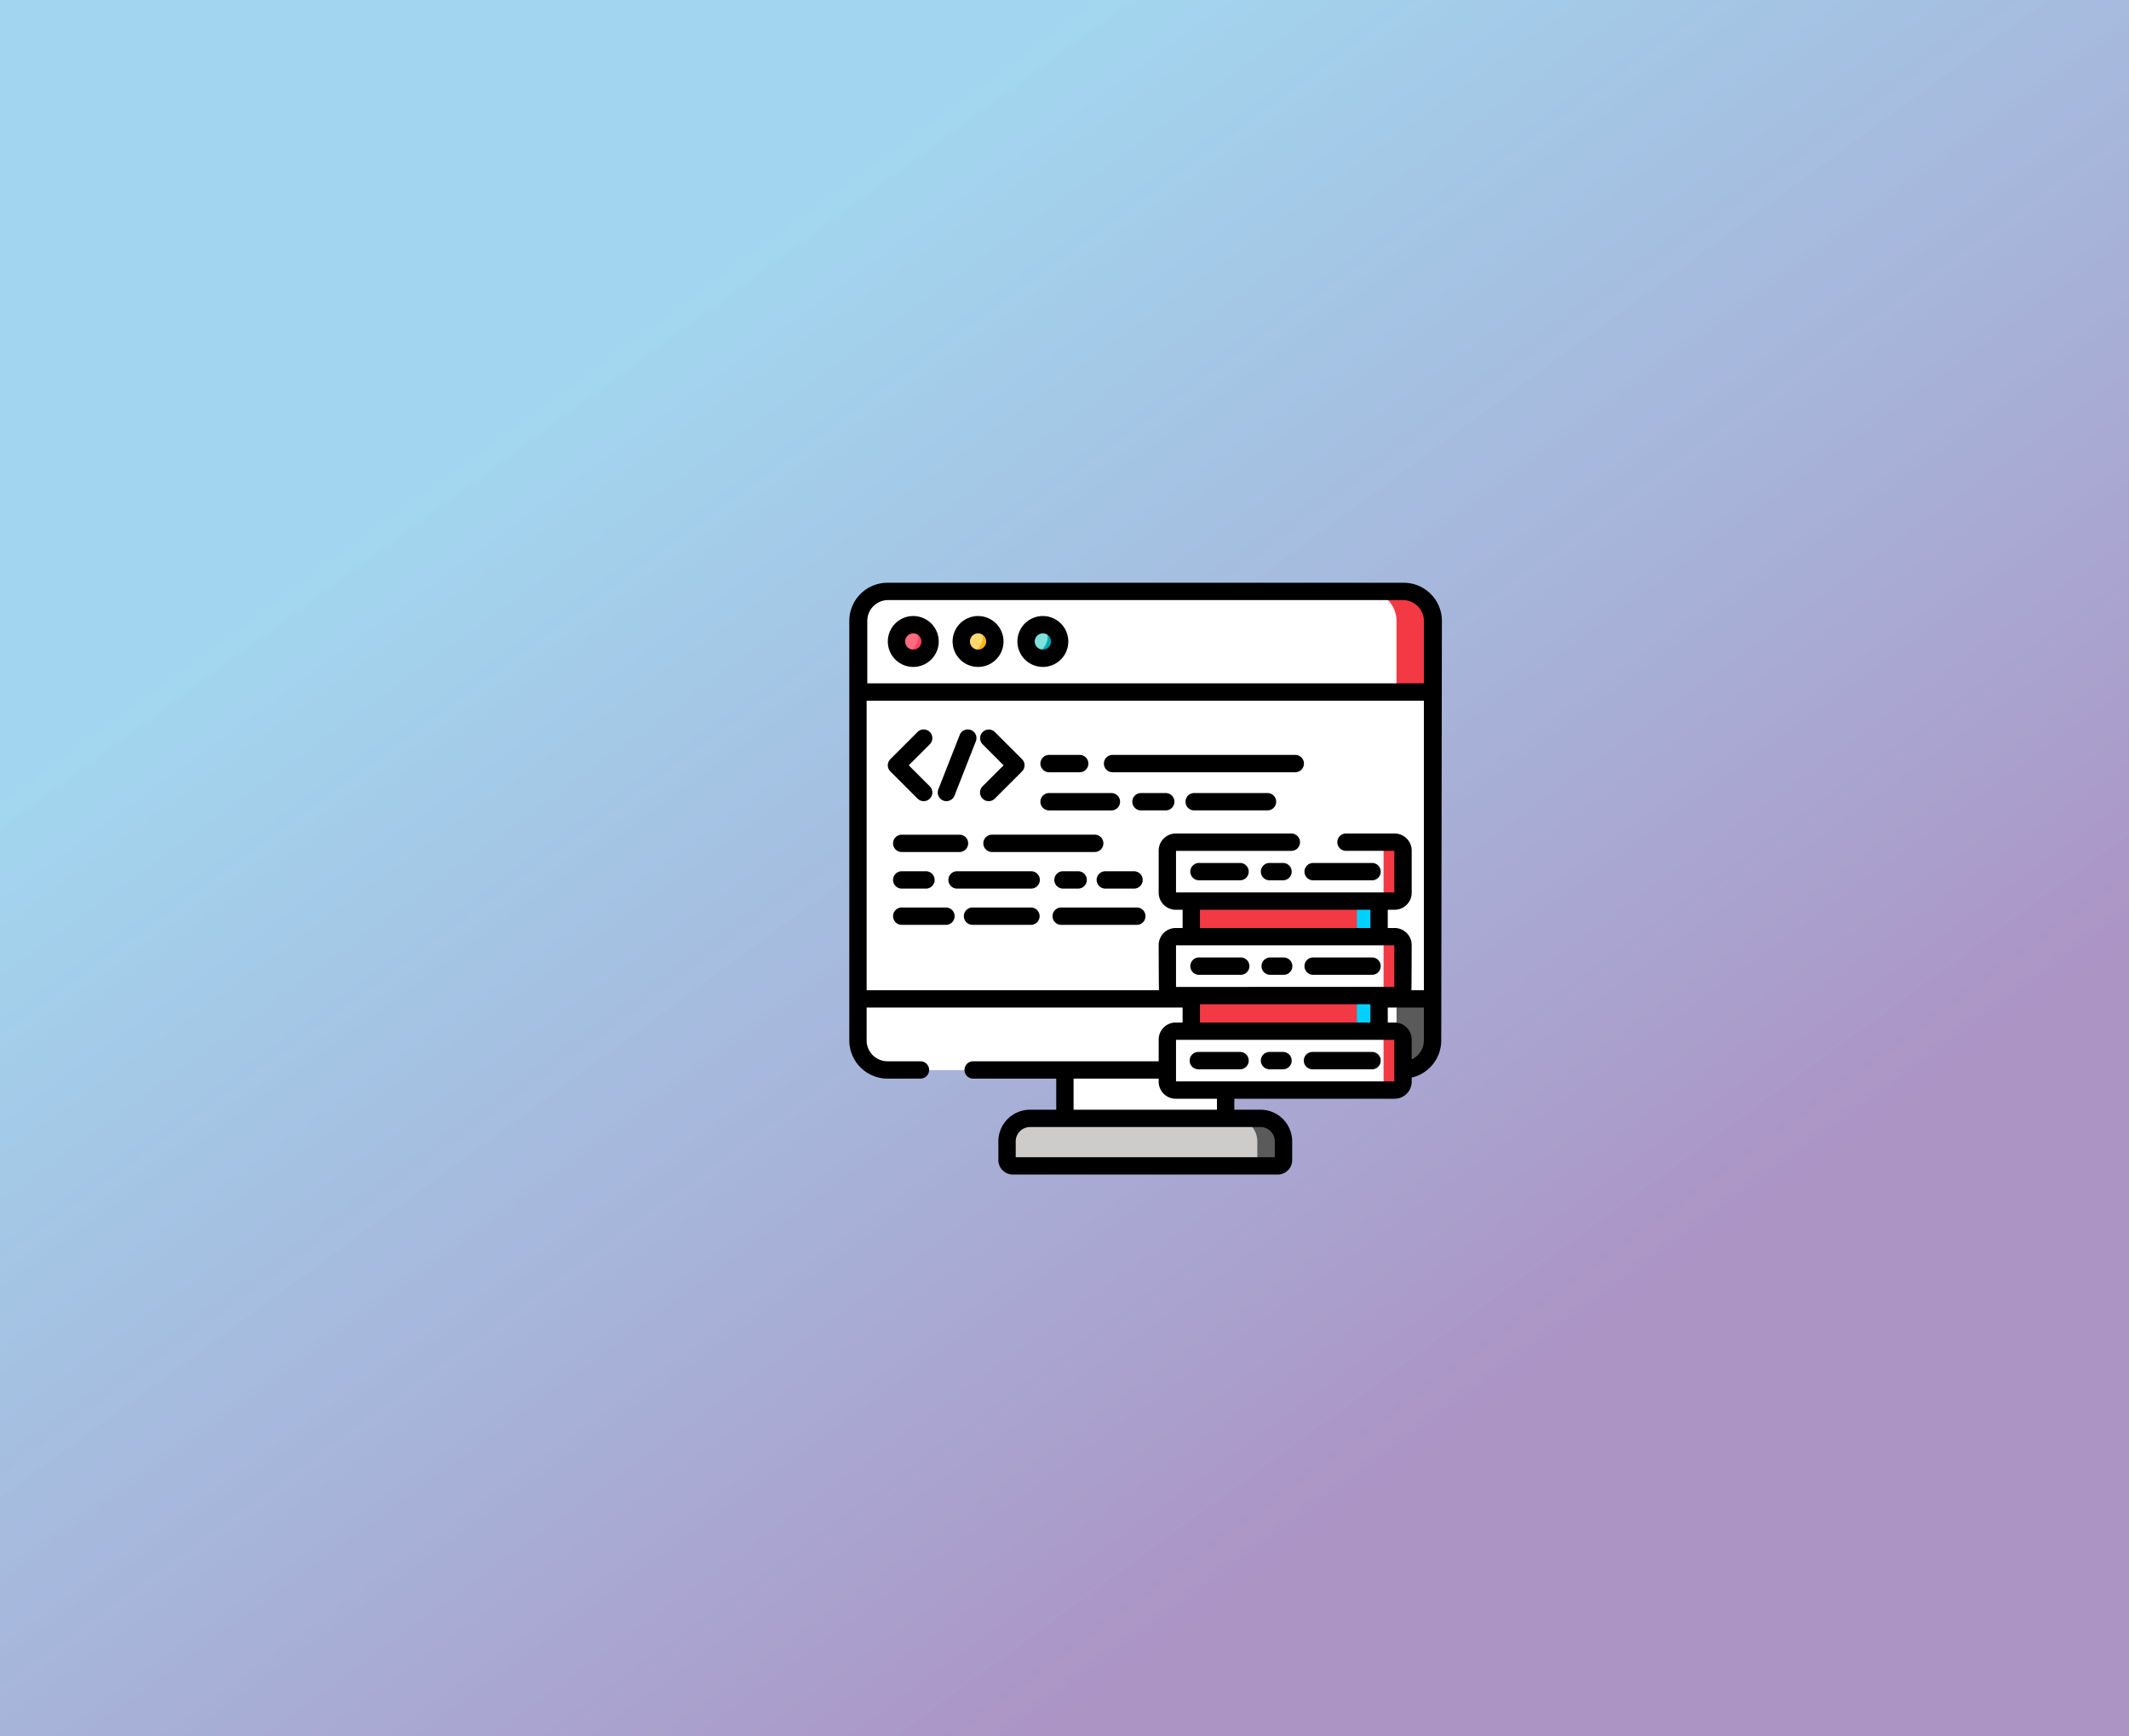 <svg xmlns="http://www.w3.org/2000/svg" xmlns:xlink="http://www.w3.org/1999/xlink" width="651" height="531" viewBox="0 0 651 531">
  <rect x="0" y="0" width="651" height="531" fill="#333333" stroke="none"/>
  <defs>
    <linearGradient id="linear-gradient" y1="0.458" x2="0.488" y2="1" gradientUnits="objectBoundingBox">
      <stop offset="0" stop-color="#56b5e3" stop-opacity="0.549"/>
      <stop offset="1" stop-color="#7d58a5" stop-opacity="0.639"/>
    </linearGradient>
    <clipPath id="clip-coding">
      <rect width="651" height="531"/>
    </clipPath>
  </defs>
  <g id="coding" clip-path="url(#clip-coding)">
    <rect width="651" height="531" fill="#fff"/>
    <g id="Group_1" data-name="Group 1" transform="translate(0.052 -0.18)">
      <rect id="Rectangle_1" data-name="Rectangle 1" width="651" height="531" transform="translate(-0.052 0.18)" fill="url(#linear-gradient)"/>
    </g>
    <g id="coding-2" data-name="coding" transform="translate(259.699 177.735)">
      <path id="Path_66" data-name="Path 66" d="M174.167,154.346H16.512a9.02,9.02,0,0,1-9.02-9.019V17.013a9.02,9.02,0,0,1,9.02-9.02H174.167a9.02,9.02,0,0,1,9.019,9.02V145.326A9.019,9.019,0,0,1,174.167,154.346Zm0,0" transform="translate(-4.841 -4.841)" fill="#fff"/>
      <path id="Path_67" data-name="Path 67" d="M467.361,17.015V145.329a9.019,9.019,0,0,1-9.019,9.019H447.324a9.018,9.018,0,0,0,9.019-9.019V17.015A9.018,9.018,0,0,0,447.324,8h11.018A9.019,9.019,0,0,1,467.361,17.015Zm0,0" transform="translate(-289.014 -4.843)" fill="#fff"/>
      <path id="Path_68" data-name="Path 68" d="M183.187,360.129H7.493v12.712a9.02,9.02,0,0,0,9.02,9.019H174.168a9.019,9.019,0,0,0,9.019-9.019Zm0,0" transform="translate(-4.841 -232.355)" fill="#fff"/>
      <path id="Path_69" data-name="Path 69" d="M467.361,360.129v12.712a9.019,9.019,0,0,1-9.019,9.019H447.324a9.018,9.018,0,0,0,9.019-9.019V360.129Zm0,0" transform="translate(-289.014 -232.355)" fill="#5a5a5a"/>
      <path id="Path_70" data-name="Path 70" d="M183.747,38.761H8.047V17.011a9.019,9.019,0,0,1,9.019-9.019H174.728a9.019,9.019,0,0,1,9.019,9.019Zm0,0" transform="translate(-5.199 -4.841)" fill="#fff"/>
      <path id="Path_71" data-name="Path 71" d="M467.563,17.012V38.765h-11.22V17.012A9.018,9.018,0,0,0,447.325,8h11.218A9.019,9.019,0,0,1,467.563,17.012Zm0,0" transform="translate(-289.015 -4.843)" fill="#f33944"/>
      <path id="Path_72" data-name="Path 72" d="M186.277,421.531h49.148v14.814H186.277Zm0,0" transform="translate(-120.353 -272.026)" fill="#fff"/>
      <path id="Path_73" data-name="Path 73" d="M219.049,477.923h-81a1.769,1.769,0,0,1-1.768-1.768v-5.729a7.036,7.036,0,0,1,7.035-7.035h70.467a7.035,7.035,0,0,1,7.034,7.035v5.729a1.767,1.767,0,0,1-1.768,1.768Zm0,0" transform="translate(-88.051 -299.072)" fill="#cecbcb"/>
      <path id="Path_74" data-name="Path 74" d="M347.689,470.427v5.732a1.769,1.769,0,0,1-1.768,1.768h-6.24v-7.5a7.035,7.035,0,0,0-7.032-7.032h8.008A7.033,7.033,0,0,1,347.689,470.427Zm0,0" transform="translate(-214.923 -299.074)" fill="#5a5a5a"/>
      <path id="Path_75" data-name="Path 75" d="M295.477,275.613H352.9V286.5H295.477Zm0,0" transform="translate(-190.907 -177.749)" fill="#f33944"/>
      <path id="Path_76" data-name="Path 76" d="M295.477,357.273H352.9v10.885H295.477Zm0,0" transform="translate(-190.907 -230.51)" fill="#f33944"/>
      <path id="Path_77" data-name="Path 77" d="M438.551,275.613h6.789V286.5h-6.789Zm0,0" transform="translate(-283.346 -177.749)" fill="#00d1fc"/>
      <path id="Path_78" data-name="Path 78" d="M438.551,357.273h6.789v10.885h-6.789Zm0,0" transform="translate(-283.346 -230.51)" fill="#00d1fc"/>
      <g id="Group_17" data-name="Group 17" transform="translate(97.252 79.848)">
        <path id="Path_79" data-name="Path 79" d="M344.295,242.723H277.361a2.564,2.564,0,0,1-2.564-2.563V227.271a2.565,2.565,0,0,1,2.564-2.564h66.934a2.565,2.565,0,0,1,2.564,2.564V240.16A2.564,2.564,0,0,1,344.295,242.723Zm0,0" transform="translate(-274.797 -224.707)" fill="#fff"/>
        <path id="Path_80" data-name="Path 80" d="M344.295,324.383H277.361a2.564,2.564,0,0,1-2.564-2.563V308.931a2.565,2.565,0,0,1,2.564-2.564h66.934a2.565,2.565,0,0,1,2.564,2.564V321.82A2.564,2.564,0,0,1,344.295,324.383Zm0,0" transform="translate(-274.797 -277.467)" fill="#fff"/>
        <path id="Path_81" data-name="Path 81" d="M344.295,406.044H277.361a2.564,2.564,0,0,1-2.564-2.563V390.592a2.564,2.564,0,0,1,2.564-2.564h66.934a2.564,2.564,0,0,1,2.564,2.564v12.889A2.564,2.564,0,0,1,344.295,406.044Zm0,0" transform="translate(-274.797 -330.228)" fill="#fff"/>
      </g>
      <path id="Path_82" data-name="Path 82" d="M462.877,227.274v12.888a2.562,2.562,0,0,1-2.563,2.563h-5.947a2.562,2.562,0,0,0,2.563-2.563V227.274a2.562,2.562,0,0,0-2.563-2.563h5.947A2.562,2.562,0,0,1,462.877,227.274Zm0,0" transform="translate(-293.565 -144.862)" fill="#f33944"/>
      <path id="Path_83" data-name="Path 83" d="M462.877,308.93v12.889a2.56,2.56,0,0,1-2.563,2.563h-5.947a2.56,2.56,0,0,0,2.563-2.563V308.93a2.562,2.562,0,0,0-2.563-2.563h5.947A2.562,2.562,0,0,1,462.877,308.93Zm0,0" transform="translate(-293.565 -197.619)" fill="#f33944"/>
      <path id="Path_84" data-name="Path 84" d="M462.877,390.6v12.887a2.563,2.563,0,0,1-2.563,2.564h-5.947a2.563,2.563,0,0,0,2.563-2.564V390.6a2.561,2.561,0,0,0-2.563-2.564h5.947A2.561,2.561,0,0,1,462.877,390.6Zm0,0" transform="translate(-293.565 -250.382)" fill="#f33944"/>
      <path id="Path_85" data-name="Path 85" d="M51.026,41.884a5.13,5.13,0,1,1-5.13-5.13A5.131,5.131,0,0,1,51.026,41.884Zm0,0" transform="translate(-26.339 -23.424)" fill="#ff6b81"/>
      <path id="Path_86" data-name="Path 86" d="M107.012,41.884a5.131,5.131,0,1,1-5.13-5.13A5.131,5.131,0,0,1,107.012,41.884Zm0,0" transform="translate(-62.51 -23.424)" fill="#ffd86e"/>
      <path id="Path_87" data-name="Path 87" d="M163,41.884a5.13,5.13,0,1,1-5.13-5.13A5.131,5.131,0,0,1,163,41.884Zm0,0" transform="translate(-98.684 -23.424)" fill="#80e0dc"/>
      <path id="Path_88" data-name="Path 88" d="M53.932,41.889A5.128,5.128,0,0,1,45.266,45.6a5.126,5.126,0,0,0,3.419-8.837,1.179,1.179,0,0,1,.12,0,5.127,5.127,0,0,1,5.127,5.132Zm0,0" transform="translate(-29.246 -23.426)" fill="#ff435f"/>
      <path id="Path_89" data-name="Path 89" d="M109.915,41.889a5.13,5.13,0,0,1-8.669,3.709,5.126,5.126,0,0,0,3.423-8.837,1.087,1.087,0,0,1,.116,0,5.128,5.128,0,0,1,5.13,5.132Zm0,0" transform="translate(-65.415 -23.426)" fill="#ffb509"/>
      <path id="Path_90" data-name="Path 90" d="M165.9,41.889a5.131,5.131,0,0,1-8.671,3.709,5.126,5.126,0,0,0,3.419-8.837,1.179,1.179,0,0,1,.12,0,5.131,5.131,0,0,1,5.132,5.132Zm0,0" transform="translate(-101.588 -23.426)" fill="#00a8b0"/>
      <path id="Path_91" data-name="Path 91" d="M42.364,148.426a2.652,2.652,0,1,0,3.751-3.751l-6.439-6.439,6.439-6.438a2.652,2.652,0,0,0-3.751-3.751l-8.314,8.314a2.652,2.652,0,0,0,0,3.751Zm0,0" transform="translate(-21.498 -81.906)"/>
      <path id="Path_92" data-name="Path 92" d="M120.147,138.233l-6.439,6.439a2.652,2.652,0,1,0,3.751,3.751l8.315-8.315a2.651,2.651,0,0,0,0-3.749l-8.315-8.315a2.652,2.652,0,0,0-3.749,3.751Zm0,0" transform="translate(-72.964 -81.903)"/>
      <path id="Path_93" data-name="Path 93" d="M78.1,149.015a2.651,2.651,0,0,0,3.438-1.5l6.532-16.629a2.651,2.651,0,1,0-4.935-1.94L76.6,145.577a2.652,2.652,0,0,0,1.5,3.438Zm0,0" transform="translate(-49.373 -81.903)"/>
      <path id="Path_94" data-name="Path 94" d="M40.167,223.519H58.032a2.652,2.652,0,0,0,0-5.3H40.167a2.652,2.652,0,0,0,0,5.3Zm0,0" transform="translate(-24.239 -140.665)"/>
      <path id="Path_95" data-name="Path 95" d="M149.572,218.215H118.163a2.652,2.652,0,0,0,0,5.3h31.409a2.652,2.652,0,1,0,0-5.3Zm0,0" transform="translate(-74.632 -140.665)"/>
      <path id="Path_96" data-name="Path 96" d="M40.167,255.125h7.61a2.652,2.652,0,0,0,0-5.3h-7.61a2.652,2.652,0,0,0,0,5.3Zm0,0" transform="translate(-24.239 -161.085)"/>
      <path id="Path_97" data-name="Path 97" d="M179.5,249.82a2.652,2.652,0,0,0,0,5.3h4.634a2.652,2.652,0,1,0,0-5.3Zm0,0" transform="translate(-114.261 -161.085)"/>
      <path id="Path_98" data-name="Path 98" d="M113.379,252.472a2.652,2.652,0,0,0-2.652-2.652H87.964a2.652,2.652,0,0,0,0,5.3h22.763A2.652,2.652,0,0,0,113.379,252.472Zm0,0" transform="translate(-55.12 -161.085)"/>
      <path id="Path_99" data-name="Path 99" d="M213.7,252.472a2.652,2.652,0,0,0,2.652,2.653h8.68a2.652,2.652,0,1,0,0-5.3h-8.68A2.652,2.652,0,0,0,213.7,252.472Zm0,0" transform="translate(-138.073 -161.085)"/>
      <path id="Path_100" data-name="Path 100" d="M168.052,154.582h9.156a2.652,2.652,0,1,0,0-5.3h-9.156a2.652,2.652,0,1,0,0,5.3Zm0,0" transform="translate(-106.864 -96.125)"/>
      <path id="Path_101" data-name="Path 101" d="M222.9,154.582h55.866a2.652,2.652,0,0,0,0-5.3H222.9a2.652,2.652,0,1,0,0,5.3Zm0,0" transform="translate(-142.3 -96.125)"/>
      <path id="Path_102" data-name="Path 102" d="M315.466,182.246H292.835a2.652,2.652,0,0,0,0,5.3h22.631a2.652,2.652,0,0,0,0-5.3Zm0,0" transform="translate(-187.487 -117.425)"/>
      <path id="Path_103" data-name="Path 103" d="M254.657,182.246h-7.779a2.652,2.652,0,0,0,0,5.3h7.779a2.652,2.652,0,0,0,0-5.3Zm0,0" transform="translate(-157.794 -117.425)"/>
      <path id="Path_104" data-name="Path 104" d="M168.052,187.55h19.057a2.652,2.652,0,0,0,0-5.3H168.052a2.652,2.652,0,1,0,0,5.3Zm0,0" transform="translate(-106.864 -117.425)"/>
      <path id="Path_105" data-name="Path 105" d="M119.763,281.16H101.9a2.652,2.652,0,1,0,0,5.3h17.864a2.652,2.652,0,0,0,0-5.3Zm0,0" transform="translate(-64.123 -181.333)"/>
      <path id="Path_106" data-name="Path 106" d="M53.892,281.16H40.167a2.652,2.652,0,0,0,0,5.3H53.892a2.652,2.652,0,0,0,0-5.3Zm0,0" transform="translate(-24.239 -181.333)"/>
      <path id="Path_107" data-name="Path 107" d="M201.278,281.16H177.941a2.652,2.652,0,0,0,0,5.3h23.337a2.652,2.652,0,0,0,0-5.3Zm0,0" transform="translate(-113.254 -181.333)"/>
      <path id="Path_108" data-name="Path 108" d="M309.76,242.668H297a2.652,2.652,0,0,0,0,5.3H309.76a2.652,2.652,0,0,0,0-5.3Zm0,0" transform="translate(-190.177 -156.464)"/>
      <path id="Path_109" data-name="Path 109" d="M395.628,247.972h18.015a2.652,2.652,0,1,0,0-5.3H395.628a2.652,2.652,0,0,0,0,5.3Zm0,0" transform="translate(-253.901 -156.464)"/>
      <path id="Path_110" data-name="Path 110" d="M362.637,242.668h-4.128a2.652,2.652,0,1,0,0,5.3h4.128a2.652,2.652,0,0,0,0-5.3Zm0,0" transform="translate(-229.917 -156.464)"/>
      <path id="Path_111" data-name="Path 111" d="M297,329.632h12.761a2.652,2.652,0,1,0,0-5.3H297a2.652,2.652,0,0,0,0,5.3Zm0,0" transform="translate(-190.177 -209.224)"/>
      <path id="Path_112" data-name="Path 112" d="M395.628,329.632h18.015a2.652,2.652,0,1,0,0-5.3H395.628a2.652,2.652,0,0,0,0,5.3Zm0,0" transform="translate(-253.901 -209.224)"/>
      <path id="Path_113" data-name="Path 113" d="M358.511,329.632h4.128a2.652,2.652,0,1,0,0-5.3h-4.128a2.652,2.652,0,0,0,0,5.3Zm0,0" transform="translate(-229.92 -209.224)"/>
      <path id="Path_114" data-name="Path 114" d="M309.76,405.988H297a2.652,2.652,0,1,0,0,5.3H309.76a2.652,2.652,0,0,0,0-5.3Zm0,0" transform="translate(-190.177 -261.984)"/>
      <path id="Path_115" data-name="Path 115" d="M413.643,405.988H395.628a2.652,2.652,0,1,0,0,5.3h18.015a2.652,2.652,0,1,0,0-5.3Zm0,0" transform="translate(-253.901 -261.984)"/>
      <path id="Path_116" data-name="Path 116" d="M362.637,405.988h-4.128a2.652,2.652,0,1,0,0,5.3h4.128a2.652,2.652,0,0,0,0-5.3Zm0,0" transform="translate(-229.917 -261.984)"/>
      <path id="Path_117" data-name="Path 117" d="M169.528.5H11.671A11.685,11.685,0,0,0,0,12.172V140.486a11.685,11.685,0,0,0,11.672,11.671h9.98a2.652,2.652,0,1,0,0-5.3h-9.98A6.374,6.374,0,0,1,5.3,140.486v-10.06h96.615V135h-2.1a5.221,5.221,0,0,0-5.216,5.216v6.641H37.775a2.652,2.652,0,0,0,0,5.3h25.5v9.511H55.265a9.7,9.7,0,0,0-9.687,9.687v5.729A4.424,4.424,0,0,0,50,181.5h81a4.424,4.424,0,0,0,4.42-4.42v-5.729a9.7,9.7,0,0,0-9.687-9.687h-8.007v-3.352h49.025a5.221,5.221,0,0,0,5.215-5.216v-1.248A11.688,11.688,0,0,0,181,140.486l.2-128.315A11.682,11.682,0,0,0,169.528.5ZM99.9,124.112V111.4h66.757v12.712Zm7.317-18.016v-5.58h52.121v5.58Zm52.121,23.319V135H107.222v-5.581ZM68.575,152.156H94.6v.944a5.221,5.221,0,0,0,5.216,5.215h12.605v3.352H68.575Zm57.157,14.816a4.387,4.387,0,0,1,4.382,4.382V176.2H50.881v-4.845a4.388,4.388,0,0,1,4.384-4.382Zm40.928-13.961H99.9V140.3h66.757Zm9.033-12.525a6.369,6.369,0,0,1-3.728,5.787v-6.062A5.221,5.221,0,0,0,166.749,135h-2.1v-4.57h11.047Zm0-15.363h-3.816c.054-.3.087-13.811.087-13.811a5.222,5.222,0,0,0-5.216-5.216h-2.1v-5.58h2.1a5.223,5.223,0,0,0,5.216-5.216V82.412a5.223,5.223,0,0,0-5.216-5.216H151.77a2.652,2.652,0,0,0,0,5.3h14.89V95.212H99.9V82.5H135.27a2.652,2.652,0,0,0,0-5.3H99.815A5.222,5.222,0,0,0,94.6,82.412V95.3a5.222,5.222,0,0,0,5.216,5.216h2.1v5.58h-2.1a5.222,5.222,0,0,0-5.216,5.216s.033,13.511.087,13.811H5.3V36.573h170.39Zm0-93.854H5.5V12.17A6.374,6.374,0,0,1,11.866,5.8h157.46a6.374,6.374,0,0,1,6.368,6.368Zm0,0" transform="translate(0 0)"/>
      <path id="Path_118" data-name="Path 118" d="M41.055,29.262a7.782,7.782,0,1,0,7.783,7.782A7.79,7.79,0,0,0,41.055,29.262Zm0,10.26a2.479,2.479,0,1,1,2.479-2.479A2.482,2.482,0,0,1,41.055,39.522Zm0,0" transform="translate(-21.498 -18.583)"/>
      <path id="Path_119" data-name="Path 119" d="M97.041,29.262a7.782,7.782,0,1,0,7.782,7.782A7.791,7.791,0,0,0,97.041,29.262Zm0,10.26a2.479,2.479,0,1,1,2.479-2.479A2.481,2.481,0,0,1,97.041,39.522Zm0,0" transform="translate(-57.669 -18.583)"/>
      <path id="Path_120" data-name="Path 120" d="M153.027,29.262a7.782,7.782,0,1,0,7.783,7.782A7.79,7.79,0,0,0,153.027,29.262Zm0,10.26a2.479,2.479,0,1,1,2.479-2.479A2.482,2.482,0,0,1,153.027,39.522Zm0,0" transform="translate(-93.843 -18.583)"/>
    </g>
  </g>
</svg>
